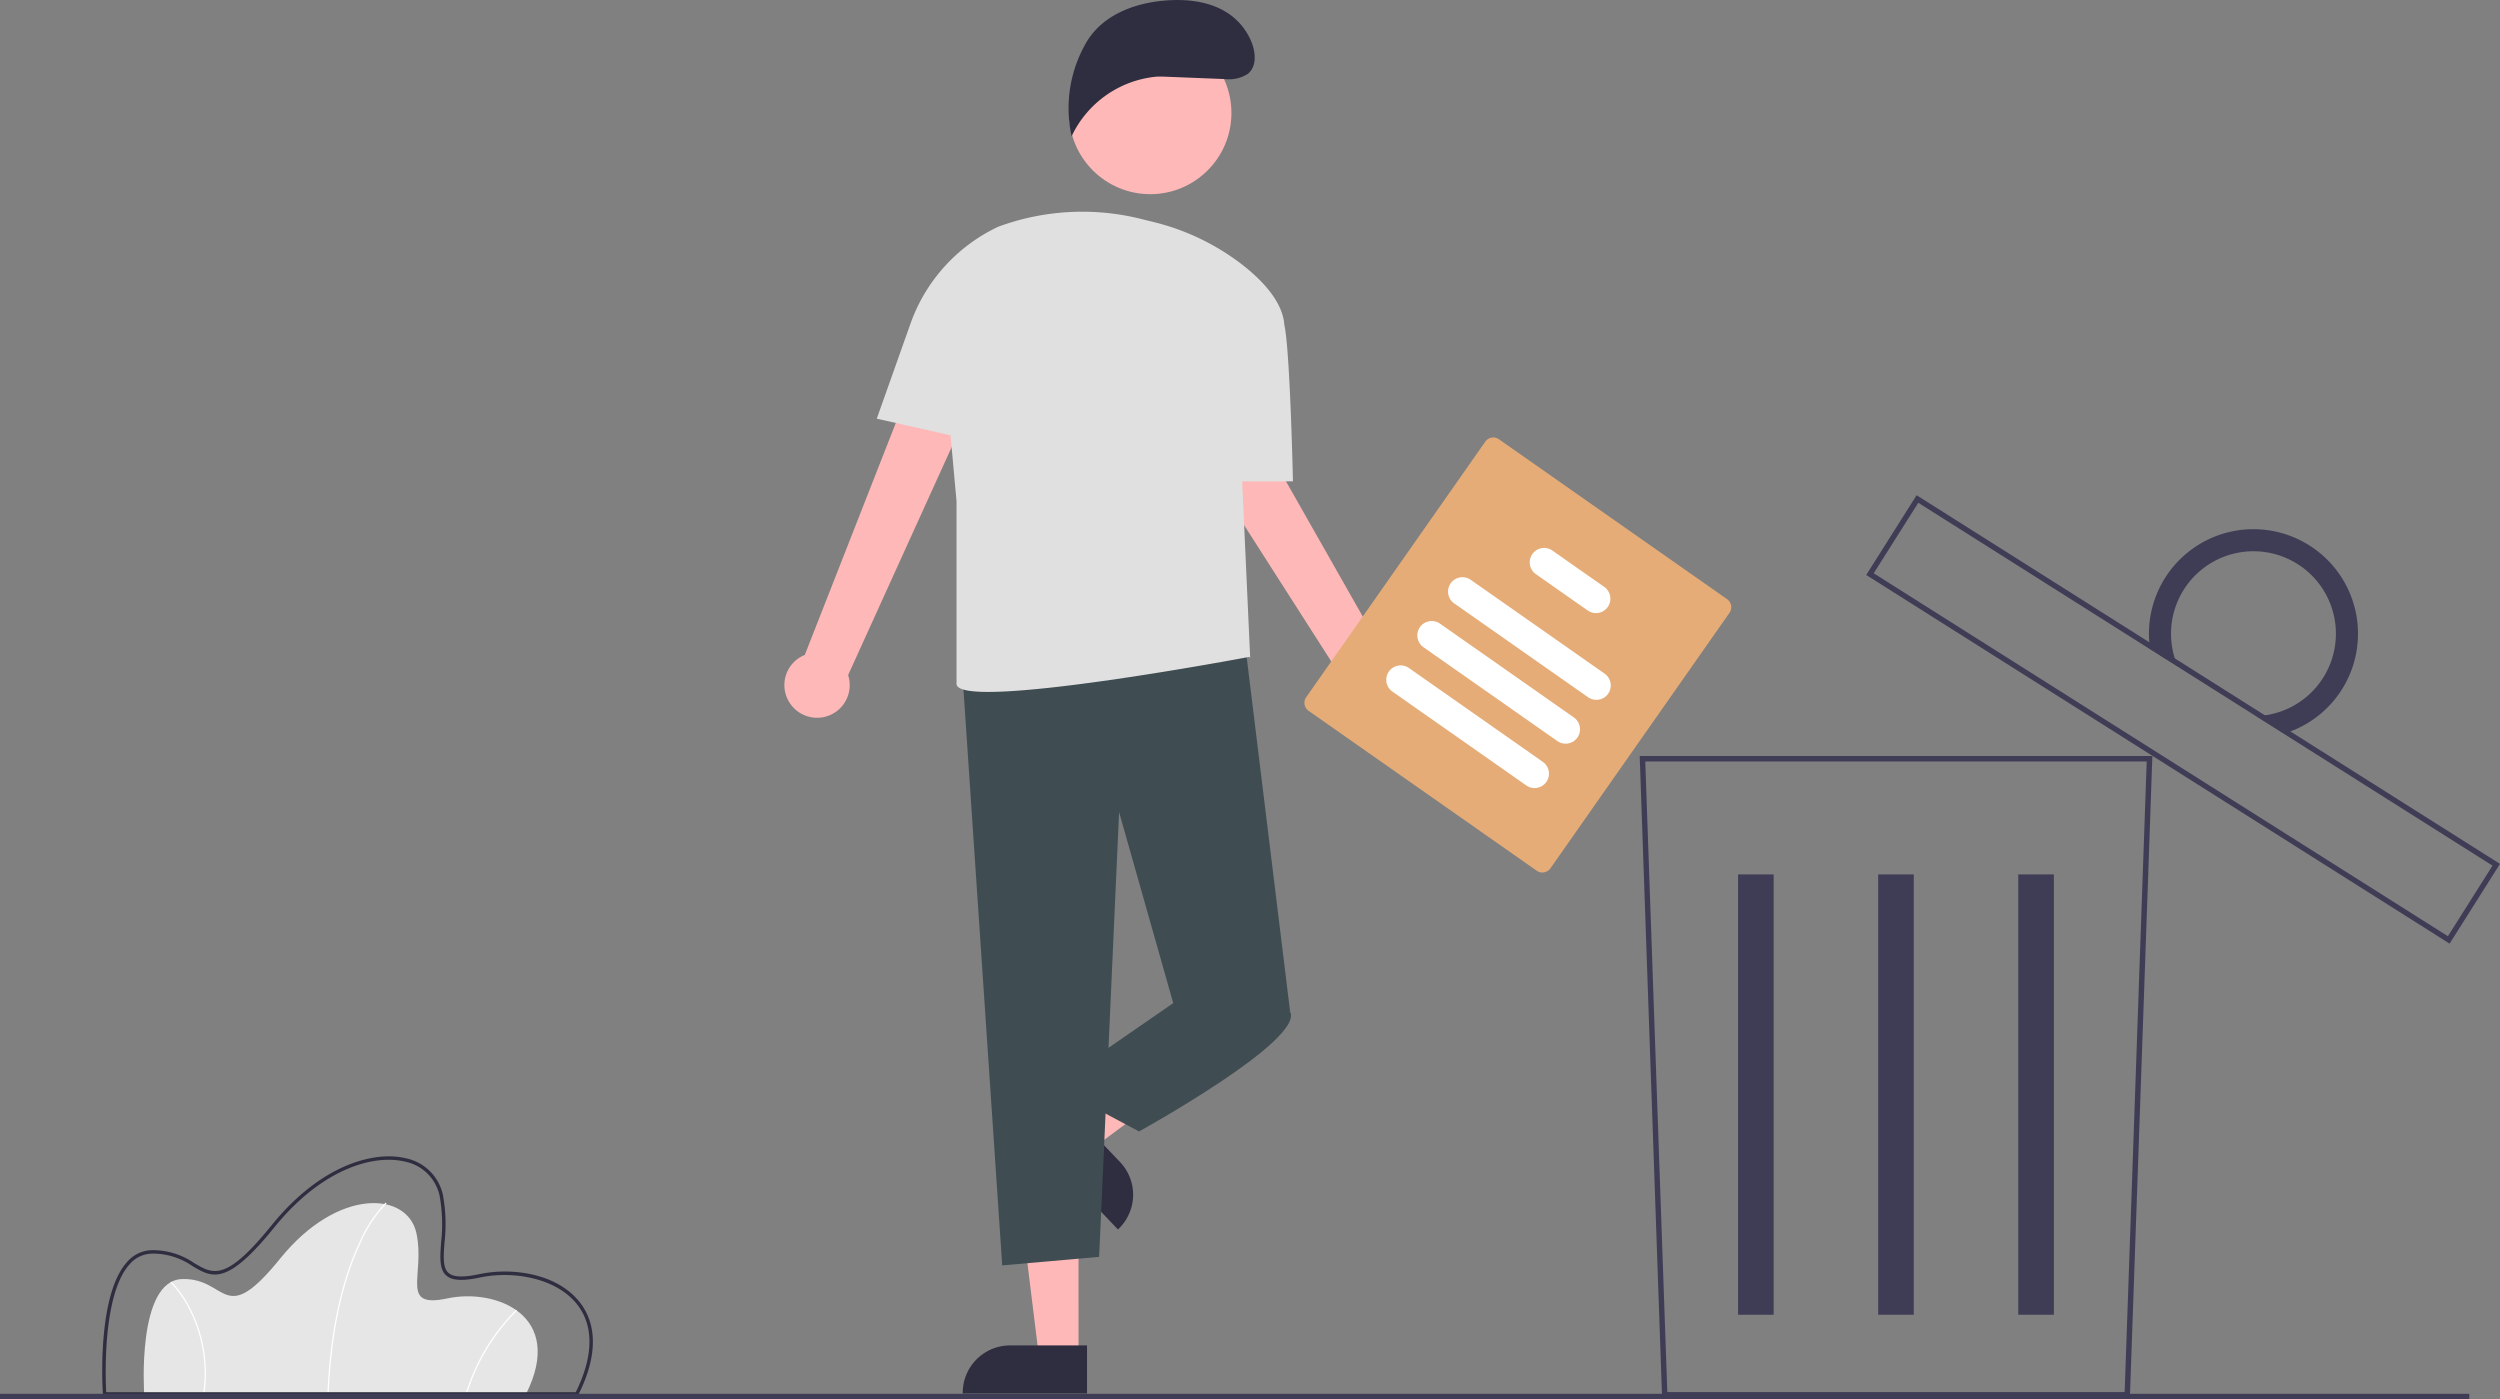 <svg xmlns="http://www.w3.org/2000/svg" width="235.492" height="131.803" viewBox="0 0 235.492 131.803"><rect x="0" y="0" width="235.492" height="131.803" fill="#808080" stroke="none"/><g transform="translate(0 0)"><path d="M228.769,653.321H192.792s-.729-10.7,3.585-10.818,3.829,4.74,9.237-1.945,11.972-6.32,12.823-2.37-1.641,7.11,2.917,6.138S232.476,645.907,228.769,653.321Z" transform="translate(-179.21 -522.021)" fill="#e6e6e6"/><path d="M260.5,653.142l-.122,0c.283-7.042,1.758-11.566,2.945-14.122a12.815,12.815,0,0,1,2.544-3.909l.081.091a12.732,12.732,0,0,0-2.519,3.879C262.25,641.621,260.783,646.127,260.5,653.142Z" transform="translate(-229.537 -521.839)" fill="#fff"/><path d="M311.4,682.583l-.117-.034a18.854,18.854,0,0,1,4.747-7.9l.082.09A18.726,18.726,0,0,0,311.4,682.583Z" transform="translate(-267.416 -551.266)" fill="#fff"/><path d="M205.8,674.837l-.12-.017a13.238,13.238,0,0,0-1.191-7.737,10.656,10.656,0,0,0-1.878-2.742l.084-.088a10.789,10.789,0,0,1,1.9,2.776A13.359,13.359,0,0,1,205.8,674.837Z" transform="translate(-186.549 -543.528)" fill="#fff"/><path d="M222.292,640.667h-44.74l-.01-.151c-.026-.377-.6-9.27,2.285-12.443a3.156,3.156,0,0,1,2.306-1.107,6.866,6.866,0,0,1,4.011,1.215c1.795,1.065,2.98,1.768,7.29-3.559,4.669-5.771,9.707-7.013,12.6-6.322a4.5,4.5,0,0,1,3.538,3.46,15.318,15.318,0,0,1,.152,4.472c-.1,1.341-.175,2.4.375,2.879.461.4,1.377.437,2.887.115,3.071-.655,7.356-.095,9.507,2.684,1.157,1.5,2.069,4.213-.159,8.669Zm-44.435-.325h44.233c1.66-3.369,1.712-6.215.149-8.235-1.973-2.549-6.113-3.22-9.182-2.565-1.64.35-2.618.292-3.168-.187-.673-.586-.591-1.717-.486-3.147a15.085,15.085,0,0,0-.146-4.379,4.181,4.181,0,0,0-3.3-3.212c-2.8-.669-7.7.557-12.275,6.21-4.487,5.546-5.839,4.744-7.709,3.634a6.52,6.52,0,0,0-3.836-1.169,2.842,2.842,0,0,0-2.075,1c-2.589,2.852-2.273,10.849-2.21,12.051Z" transform="translate(-167.85 -509.204)" fill="#2f2e41"/><path d="M789.616,531.2H745.549l-.008-.247-2.1-60.179h48.292Zm-43.573-.512h43.079l2.077-59.4H743.966Z" transform="translate(-588.987 -399.56)" fill="#3f3d56"/><g transform="translate(163.721 82.368)"><rect width="3.352" height="41.478" fill="#3f3d56"/><rect width="3.352" height="41.478" transform="translate(13.197)" fill="#3f3d56"/><rect width="3.352" height="41.478" transform="translate(26.395)" fill="#3f3d56"/></g><path d="M881.792,417l-.216-.137-54.738-34.591,4.748-7.513.216.137,54.737,34.591Zm-54.247-34.887L881.633,416.3l4.2-6.648-54.088-34.181Z" transform="translate(-651.048 -328.112)" fill="#3f3d56"/><path d="M946.027,388.79a9.841,9.841,0,0,0-15,9.742l2.61,1.649a7.765,7.765,0,1,1,7.416,4.688l2.61,1.65a9.841,9.841,0,0,0,2.367-17.728Z" transform="translate(-728.499 -337.417)" fill="#3f3d56"/><rect width="232.599" height="0.512" transform="translate(0 131.291)" fill="#3f3d56"/><g transform="translate(73.886 0)"><path d="M520.889,650.1h-3.727l-1.774-14.374h5.5Z" transform="translate(-493.18 -522.297)" fill="#feb8b8"/><path d="M494.234,692.259h11.712v-4.525H498.7a4.462,4.462,0,0,0-4.462,4.462h0Z" transform="translate(-477.438 -561)" fill="#2f2e41"/><path d="M531.766,576.02l2.571,2.7,11.63-8.63-3.794-3.982Z" transform="translate(-505.366 -470.495)" fill="#feb8b8"/><path d="M528.087,604.963l-5-5.249-3.276,3.122,8.081,8.479.045-.043A4.463,4.463,0,0,0,528.087,604.963Z" transform="translate(-496.469 -495.504)" fill="#2f2e41"/><path d="M429.056,329.568a3.057,3.057,0,0,1,1.462-4.452l14.631-37.289,5.7,3.415L434.6,327.013a3.073,3.073,0,0,1-5.543,2.554Z" transform="translate(-428.596 -263.422)" fill="#feb8b8"/><path d="M576.677,344.632a3.057,3.057,0,0,1-2.745-3.8l-21.585-33.743,6.113-2.61,19.405,34.166a3.073,3.073,0,0,1-1.189,5.988Z" transform="translate(-520.681 -275.814)" fill="#feb8b8"/><path d="M493.853,428.552l3.821,56.784,9.13-.806,1.88-41.894,5.1,17.992,11.01.806-4.358-35.568Z" transform="translate(-477.155 -366.14)" fill="#3f4d53"/><path d="M540.566,551.224l-1.612,2.685L527.676,561.7l8.056,4.3s15.575-8.593,14.233-11.279Z" transform="translate(-502.323 -459.421)" fill="#3f4d53"/><path d="M462.607,289.889l3.178-8.956a15.991,15.991,0,0,1,8.273-9.127h0a22.883,22.883,0,0,1,13.43-.735l1.157.287a22.354,22.354,0,0,1,8.477,4.094c1.959,1.544,3.721,3.5,3.877,5.6a.059.059,0,0,0,0,.013c.542,2.378.811,14.73.811,14.73h-4.785l.757,16.65-.061-.121s-27.6,5.223-27.6,2.537V297.677l-.566-6.223Z" transform="translate(-453.904 -250.452)" fill="#e0e0e0"/><circle cx="7.648" cy="7.648" r="7.648" transform="translate(26.815 2.995)" fill="#feb8b8"/><path d="M542.082,199.669l5.939.238a3.242,3.242,0,0,0,2.132-.512c.857-.729.714-2.1.255-3.132-1.279-2.861-4.133-3.886-7.267-3.8s-6.418,1.146-8.105,3.787a12.307,12.307,0,0,0-1.508,9.044,9.86,9.86,0,0,1,8.062-5.622Z" transform="translate(-506.472 -192.456)" fill="#2f2e41"/></g><g transform="translate(122.873 41.211)"><path d="M641.924,394.321,620.43,379.256a.923.923,0,0,1-.226-1.283L637.075,353.9a.923.923,0,0,1,1.283-.226l21.495,15.065a.923.923,0,0,1,.226,1.283l-16.87,24.071a.923.923,0,0,1-1.284.226Z" transform="translate(-620.038 -353.509)" fill="#e5ac77"/><path d="M686.1,416.239,673.49,407.4a1.356,1.356,0,0,1,1.557-2.221l12.613,8.84a1.356,1.356,0,0,1-1.557,2.221Z" transform="translate(-659.383 -391.774)" fill="#fff"/><path d="M674.791,432.38l-12.613-8.84a1.356,1.356,0,0,1,1.557-2.221l12.613,8.84a1.356,1.356,0,1,1-1.557,2.221Z" transform="translate(-650.965 -403.785)" fill="#fff"/><path d="M663.357,448.7l-12.613-8.84a1.356,1.356,0,1,1,1.557-2.221l12.613,8.84a1.356,1.356,0,1,1-1.557,2.221Z" transform="translate(-642.457 -415.925)" fill="#fff"/><path d="M708.437,400.059l-4.885-3.424a1.356,1.356,0,1,1,1.557-2.221l4.885,3.424a1.356,1.356,0,0,1-1.557,2.221Z" transform="translate(-681.752 -383.764)" fill="#fff"/></g></g></svg>